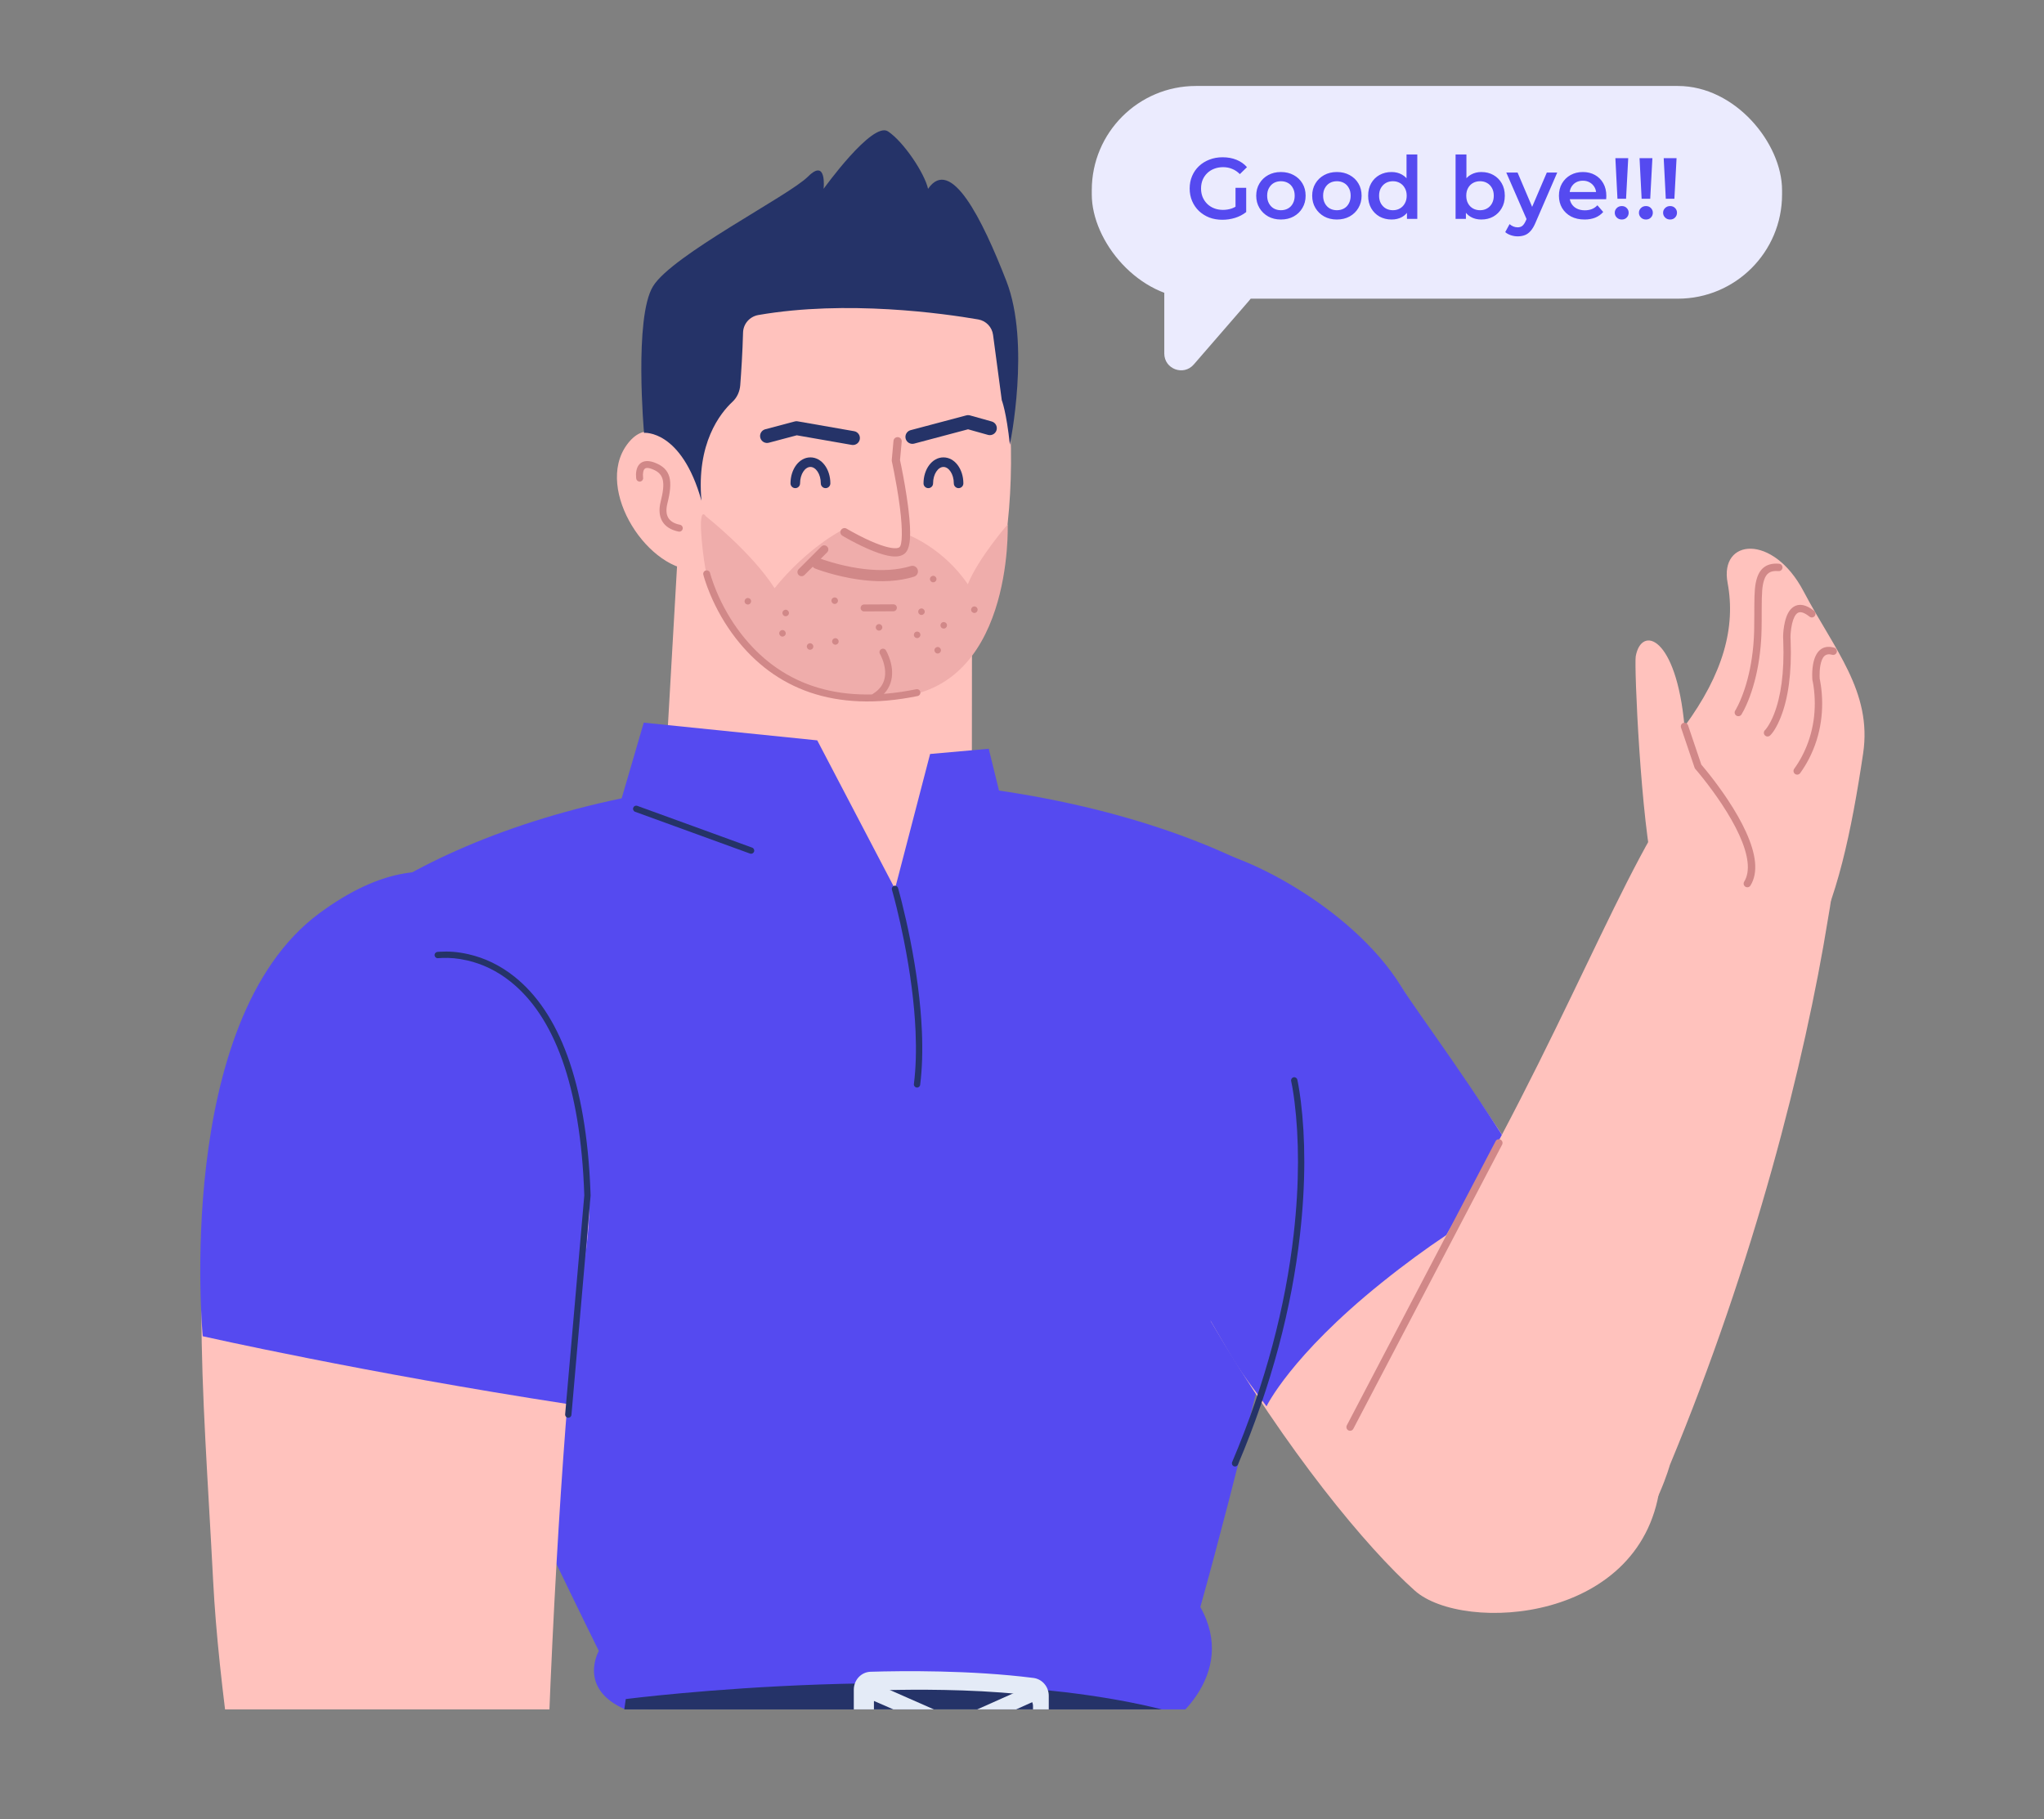 <svg width="346" height="308" viewBox="0 0 346 308" fill="none" xmlns="http://www.w3.org/2000/svg">
<rect x="0" y="0" width="346" height="308" fill="#808080" stroke="none"/>
<g clip-path="url(#clip0_2276_24115)">
<path fill-rule="evenodd" clip-rule="evenodd" d="M101.367 279.494C101.367 279.494 47.898 171.626 53.013 161.397C58.126 151.169 95.876 128.17 152.935 132.098C210.243 136.043 230.281 159.324 230.281 159.324C230.281 159.324 215.548 227.69 203.191 272.056C209.699 283.679 197.867 291.929 197.867 291.929C197.867 291.929 123.593 288.496 105.925 289.426C97.674 285.889 101.367 279.494 101.367 279.494Z" fill="#554AF0"/>
<path fill-rule="evenodd" clip-rule="evenodd" d="M210.242 369.726L162.599 396.886L146.747 399.079L81.613 373.41C81.613 373.41 89.569 323.903 104.378 300.918C106.734 294.433 107.692 289.572 107.692 289.572C107.692 289.572 166.039 280.732 197.866 291.929L199.044 302.538C199.044 302.538 204.09 314.536 206.706 325.523C211.126 344.089 210.242 369.726 210.242 369.726Z" fill="#4E5C93"/>
<path fill-rule="evenodd" clip-rule="evenodd" d="M112.997 123.958L115.939 72.632H164.563L164.515 128.083L150.569 154.605L112.997 123.958Z" fill="#FFC2BD"/>
<path fill-rule="evenodd" clip-rule="evenodd" d="M131.757 44.053C131.757 44.053 158.868 36.98 166.235 49.652C173.399 61.976 173.896 106.526 159.752 113.304C148.223 118.828 124.684 116.251 119.085 94.739C119.085 94.739 114.371 78.237 116.139 63.503C117.907 48.767 131.757 44.053 131.757 44.053Z" fill="#FFC2BD"/>
<path fill-rule="evenodd" clip-rule="evenodd" d="M119.086 81.768C119.086 81.768 111.719 67.623 106.121 75.285C100.522 82.946 109.951 97.092 118.202 96.502C126.453 95.913 119.086 81.768 119.086 81.768Z" fill="#FFC2BD"/>
<path fill-rule="evenodd" clip-rule="evenodd" d="M170.948 75.286C170.948 75.286 174.484 58.194 170.359 47.587C166.233 36.978 160.928 26.369 157.098 31.969C156.508 29.317 152.972 24.012 150.321 22.244C147.669 20.476 139.416 31.969 139.416 31.969C139.416 31.969 140.006 26.664 136.764 29.905C133.523 33.147 113.779 43.166 110.538 48.471C107.296 53.775 109.018 73.275 109.018 73.275C109.018 73.275 115.355 72.686 118.743 84.767C117.859 75.042 121.907 69.96 123.985 68.025C124.773 67.293 125.225 66.274 125.307 65.2C125.463 63.141 125.696 59.682 125.781 56.304C125.82 54.816 126.908 53.584 128.376 53.329C143.316 50.742 159.74 53.069 165.59 54.077C166.912 54.305 167.926 55.367 168.102 56.697L169.577 67.749C169.577 67.749 170.359 69.688 170.948 75.286Z" fill="#253368"/>
<path d="M134.523 71.35C134.646 71.317 134.774 71.304 134.901 71.312L135.027 71.328L144.585 72.997C145.226 73.109 145.654 73.719 145.542 74.359C145.438 74.96 144.895 75.374 144.299 75.332L144.18 75.317L134.876 73.692L130.143 74.949C129.554 75.106 128.95 74.787 128.74 74.228L128.703 74.113C128.546 73.524 128.866 72.92 129.424 72.71L129.539 72.673L134.523 71.35Z" fill="#253368"/>
<path d="M163.573 70.319C163.736 70.276 163.905 70.268 164.07 70.296L164.193 70.323L167.877 71.354C168.503 71.529 168.869 72.178 168.694 72.805C168.53 73.392 167.948 73.75 167.36 73.648L167.243 73.622L163.868 72.677L154.749 75.1C154.159 75.256 153.556 74.937 153.345 74.379L153.308 74.264C153.152 73.675 153.471 73.071 154.029 72.86L154.144 72.823L163.573 70.319Z" fill="#253368"/>
<path fill-rule="evenodd" clip-rule="evenodd" d="M119.525 87.444C119.525 87.444 127.141 93.389 131.119 99.577C136.645 92.726 142.466 89.778 142.466 89.778C142.466 89.778 149.141 94.737 152.677 93.191C153.782 91.865 153.663 90.516 153.663 90.516C153.663 90.516 159.63 92.726 163.829 98.913C165.598 94.494 170.579 88.77 170.579 88.77C170.579 88.77 171.639 117.627 150.421 118.068C128.983 118.068 121.837 106.208 119.407 96.261C118.845 93.145 117.979 85.234 119.525 87.444Z" fill="#EFADAB"/>
<path d="M137.464 95.032C137.655 94.549 138.202 94.311 138.686 94.501L139.131 94.665C139.252 94.707 139.392 94.755 139.549 94.808C140.255 95.044 141.048 95.281 141.909 95.501C144.823 96.249 147.763 96.635 150.481 96.471C151.804 96.391 153.037 96.18 154.166 95.827C154.662 95.672 155.19 95.949 155.346 96.445C155.501 96.942 155.224 97.47 154.728 97.625C153.446 98.026 152.063 98.263 150.595 98.351C147.654 98.529 144.529 98.118 141.441 97.326C140.686 97.132 139.979 96.927 139.333 96.72L138.76 96.53L138.096 96.293C138.053 96.277 138.019 96.264 137.995 96.254C137.511 96.064 137.274 95.516 137.464 95.032Z" fill="#D18888"/>
<path d="M152.005 74.003C152.357 74.035 152.624 74.322 152.639 74.665L152.637 74.76L152.351 77.896L152.547 78.827L152.599 79.084C152.8 80.087 153.002 81.161 153.19 82.262C153.384 83.398 153.553 84.5 153.689 85.545L153.782 86.284C154.272 90.38 154.18 92.905 153.108 93.74C152.07 94.547 150.273 94.266 147.792 93.282C147.172 93.036 146.523 92.749 145.855 92.429C145.261 92.144 144.674 91.845 144.108 91.542L143.362 91.133L142.855 90.845C142.732 90.773 142.644 90.721 142.596 90.693C142.266 90.495 142.159 90.066 142.357 89.736C142.555 89.406 142.984 89.299 143.314 89.497L143.554 89.638L143.985 89.883C144.062 89.927 144.143 89.972 144.226 90.018C144.936 90.411 145.692 90.805 146.457 91.171C147.098 91.478 147.718 91.752 148.306 91.986C150.31 92.781 151.775 93.01 152.252 92.639C152.752 92.249 152.8 89.687 152.348 86.049L152.307 85.725C152.173 84.7 152.007 83.616 151.816 82.497C151.667 81.627 151.51 80.775 151.351 79.961L151.084 78.638L150.967 78.09C150.957 78.043 150.952 77.995 150.951 77.948L150.954 77.876L151.248 74.634C151.28 74.283 151.568 74.016 151.911 74.001L152.005 74.003Z" fill="#D18888"/>
<path d="M151.23 102.308C151.555 102.306 151.819 102.569 151.821 102.894C151.822 103.189 151.606 103.435 151.322 103.478L151.235 103.485L146.271 103.508C145.946 103.51 145.681 103.248 145.68 102.923C145.678 102.627 145.895 102.382 146.178 102.338L146.265 102.332L151.23 102.308Z" fill="#D18888"/>
<path d="M137.186 77.431C139.119 77.431 140.559 79.447 140.559 81.829C140.559 82.276 140.197 82.638 139.751 82.638C139.304 82.638 138.942 82.276 138.942 81.829C138.942 80.246 138.087 79.049 137.186 79.049C136.287 79.049 135.432 80.246 135.432 81.829C135.432 82.276 135.07 82.638 134.623 82.638C134.177 82.638 133.814 82.276 133.814 81.829C133.814 79.447 135.254 77.431 137.186 77.431Z" fill="#253368"/>
<path d="M159.703 77.431C161.635 77.431 163.075 79.447 163.075 81.829C163.075 82.276 162.713 82.638 162.266 82.638C161.82 82.638 161.457 82.276 161.457 81.829C161.457 80.246 160.602 79.049 159.703 79.049C158.803 79.049 157.948 80.246 157.948 81.829C157.948 82.276 157.586 82.638 157.139 82.638C156.692 82.638 156.33 82.276 156.33 81.829C156.33 79.447 157.77 77.431 159.703 77.431Z" fill="#253368"/>
<path d="M139.026 92.525C139.299 92.253 139.74 92.253 140.013 92.525C140.26 92.773 140.282 93.16 140.08 93.433L140.012 93.511L136.18 97.342C135.908 97.614 135.467 97.614 135.194 97.342C134.947 97.094 134.924 96.707 135.127 96.434L135.195 96.356L139.026 92.525Z" fill="#D18888"/>
<path d="M119.487 96.574C119.803 96.496 120.122 96.689 120.199 97.005L120.29 97.337C120.321 97.445 120.36 97.572 120.405 97.717L120.453 97.868C120.678 98.57 120.966 99.353 121.322 100.198C122.341 102.615 123.7 105.032 125.442 107.285C131.827 115.546 141.454 119.471 155.093 116.681C155.412 116.616 155.723 116.821 155.788 117.14C155.853 117.458 155.648 117.769 155.329 117.834C141.235 120.717 131.162 116.61 124.51 108.005C122.702 105.665 121.294 103.16 120.238 100.655C119.868 99.778 119.568 98.962 119.332 98.228L119.218 97.862L119.125 97.54C119.09 97.419 119.068 97.333 119.056 97.286C118.979 96.97 119.172 96.652 119.487 96.574Z" fill="#D18888"/>
<path d="M149.165 109.897C149.445 109.732 149.806 109.825 149.971 110.105C150.107 110.335 150.302 110.729 150.495 111.245C150.976 112.532 151.165 113.861 150.881 115.129C150.585 116.445 149.794 117.569 148.453 118.416C148.178 118.59 147.814 118.508 147.641 118.233C147.467 117.958 147.549 117.595 147.824 117.421C148.901 116.741 149.505 115.883 149.732 114.872C149.959 113.861 149.801 112.749 149.393 111.657C149.295 111.396 149.191 111.158 149.087 110.948L148.958 110.703C148.793 110.423 148.885 110.063 149.165 109.897Z" fill="#D18888"/>
<path d="M107.726 79.678C108.002 78.293 109.089 77.653 110.85 78.329C113.634 79.399 113.921 81.442 112.978 85.209C112.46 87.283 113.177 88.452 115.102 88.837C115.421 88.901 115.628 89.211 115.564 89.529C115.5 89.848 115.19 90.055 114.872 89.991C112.28 89.472 111.158 87.642 111.836 84.923C112.649 81.677 112.442 80.202 110.428 79.428C109.364 79.019 109.017 79.223 108.88 79.908C108.828 80.171 108.824 80.465 108.85 80.736L108.863 80.847C108.916 81.167 108.698 81.47 108.377 81.522C108.056 81.574 107.754 81.357 107.702 81.036L107.687 80.926C107.684 80.902 107.681 80.877 107.679 80.849C107.643 80.474 107.648 80.071 107.726 79.678Z" fill="#D18888"/>
<path fill-rule="evenodd" clip-rule="evenodd" d="M141.84 101.781C141.79 102.082 141.505 102.286 141.204 102.236C140.904 102.187 140.701 101.901 140.749 101.601C140.8 101.298 141.084 101.095 141.385 101.145C141.686 101.195 141.89 101.48 141.84 101.781Z" fill="#D18888"/>
<path fill-rule="evenodd" clip-rule="evenodd" d="M133.543 103.863C133.493 104.164 133.209 104.367 132.908 104.317C132.606 104.268 132.403 103.982 132.453 103.683C132.503 103.381 132.788 103.178 133.089 103.227C133.39 103.277 133.594 103.561 133.543 103.863Z" fill="#D18888"/>
<path fill-rule="evenodd" clip-rule="evenodd" d="M160.269 105.668C160.375 105.954 160.23 106.272 159.944 106.379C159.658 106.485 159.339 106.339 159.233 106.053C159.127 105.767 159.272 105.449 159.558 105.343C159.845 105.236 160.163 105.382 160.269 105.668Z" fill="#D18888"/>
<path fill-rule="evenodd" clip-rule="evenodd" d="M165.455 103.024C165.561 103.31 165.415 103.628 165.13 103.736C164.844 103.842 164.524 103.695 164.418 103.409C164.312 103.123 164.458 102.806 164.743 102.7C165.029 102.592 165.347 102.739 165.455 103.024Z" fill="#D18888"/>
<path fill-rule="evenodd" clip-rule="evenodd" d="M155.768 107.28C155.875 107.566 155.729 107.884 155.443 107.99C155.157 108.096 154.839 107.951 154.732 107.665C154.626 107.379 154.772 107.061 155.058 106.955C155.344 106.848 155.662 106.994 155.768 107.28Z" fill="#D18888"/>
<path fill-rule="evenodd" clip-rule="evenodd" d="M149.318 106.012C149.425 106.298 149.279 106.616 148.993 106.723C148.707 106.829 148.388 106.682 148.282 106.397C148.176 106.111 148.322 105.793 148.608 105.687C148.894 105.579 149.212 105.726 149.318 106.012Z" fill="#D18888"/>
<path fill-rule="evenodd" clip-rule="evenodd" d="M127.109 101.597C127.215 101.883 127.07 102.201 126.784 102.308C126.498 102.414 126.179 102.268 126.073 101.982C125.967 101.696 126.112 101.378 126.398 101.272C126.684 101.165 127.001 101.311 127.109 101.597Z" fill="#D18888"/>
<path fill-rule="evenodd" clip-rule="evenodd" d="M137.671 109.539C137.621 109.841 137.337 110.044 137.035 109.994C136.734 109.944 136.531 109.659 136.581 109.358C136.631 109.057 136.916 108.853 137.217 108.904C137.518 108.954 137.722 109.238 137.671 109.539Z" fill="#D18888"/>
<path fill-rule="evenodd" clip-rule="evenodd" d="M141.957 108.681C141.907 108.983 141.623 109.186 141.322 109.136C141.02 109.086 140.817 108.801 140.867 108.5C140.917 108.199 141.202 107.995 141.503 108.045C141.804 108.096 142.008 108.38 141.957 108.681Z" fill="#D18888"/>
<path fill-rule="evenodd" clip-rule="evenodd" d="M159.272 110.174C159.222 110.475 158.937 110.679 158.636 110.628C158.335 110.58 158.131 110.294 158.181 109.994C158.232 109.691 158.516 109.489 158.817 109.538C159.119 109.588 159.322 109.873 159.272 110.174Z" fill="#D18888"/>
<path fill-rule="evenodd" clip-rule="evenodd" d="M156.53 103.645C156.48 103.946 156.195 104.15 155.894 104.1C155.593 104.049 155.389 103.765 155.439 103.464C155.489 103.162 155.774 102.959 156.075 103.009C156.376 103.059 156.58 103.344 156.53 103.645Z" fill="#D18888"/>
<path fill-rule="evenodd" clip-rule="evenodd" d="M158.517 98.12C158.467 98.421 158.182 98.625 157.881 98.574C157.58 98.524 157.376 98.24 157.427 97.939C157.477 97.637 157.761 97.434 158.062 97.484C158.364 97.534 158.567 97.819 158.517 98.12Z" fill="#D18888"/>
<path fill-rule="evenodd" clip-rule="evenodd" d="M133 107.306C132.95 107.607 132.665 107.811 132.364 107.761C132.064 107.71 131.861 107.426 131.91 107.125C131.96 106.824 132.244 106.62 132.545 106.67C132.847 106.72 133.05 107.005 133 107.306Z" fill="#D18888"/>
<path fill-rule="evenodd" clip-rule="evenodd" d="M169.577 135.748L167.367 126.759L157.444 127.643L151.499 150.478L138.341 125.337L108.974 122.339L104.844 136.484C104.844 136.484 123.971 162.474 154.99 157.702C170.313 155.344 169.577 135.748 169.577 135.748Z" fill="#554AF0"/>
<path fill-rule="evenodd" clip-rule="evenodd" d="M203.855 144.976C203.855 144.976 221.14 186.241 204.936 223.638C217.899 245.817 231.401 262.065 239.503 269.287C247.606 276.509 278.685 274.874 281.093 250.719C283.253 229.053 243.673 177.517 237.883 168.188C229.241 154.26 209.797 144.976 203.855 144.976Z" fill="#FFC2BD"/>
<path fill-rule="evenodd" clip-rule="evenodd" d="M259.76 200.939C249.087 183.371 240.224 171.881 237.211 167.024C228.568 153.096 209.123 143.812 203.182 143.812C203.182 143.812 220.466 185.077 204.262 222.473C209.761 231.88 209.151 231.041 214.39 238.077C214.39 238.077 218.441 229.567 233.835 217.187C249.843 204.313 259.76 200.939 259.76 200.939Z" fill="#554AF0"/>
<path d="M218.962 182.377C219.249 182.31 219.537 182.489 219.604 182.777L219.657 183.02C219.697 183.216 219.742 183.448 219.791 183.717C219.929 184.48 220.066 185.38 220.194 186.412C220.961 192.593 221.057 200.223 220.05 209.079C218.659 221.324 215.304 234.352 209.557 247.938C209.442 248.21 209.128 248.337 208.856 248.222C208.584 248.107 208.457 247.793 208.572 247.521C214.279 234.031 217.607 221.103 218.988 208.958C219.984 200.189 219.89 192.644 219.133 186.543C219.025 185.676 218.911 184.905 218.796 184.234L218.738 183.907C218.658 183.464 218.597 183.166 218.563 183.02C218.495 182.732 218.674 182.444 218.962 182.377Z" fill="#253368"/>
<path fill-rule="evenodd" clip-rule="evenodd" d="M199.192 302.686C154.327 296.94 104.157 300.232 104.157 300.232L105.925 287.635C105.925 287.635 162.946 280.342 198.16 289.771C198.972 295.812 199.192 302.686 199.192 302.686Z" fill="#253368"/>
<path fill-rule="evenodd" clip-rule="evenodd" d="M144.527 298.633V286.05C144.527 284.406 145.781 283.06 147.369 283.013C152.631 282.855 164.326 282.714 174.935 284.06C176.416 284.248 177.531 285.538 177.531 287.08V298.911C177.531 300.604 176.205 301.97 174.569 301.949C168.557 301.875 154.856 301.712 147.438 301.67C145.823 301.662 144.527 300.304 144.527 298.633Z" fill="#E4EBF7"/>
<path fill-rule="evenodd" clip-rule="evenodd" d="M147.934 296.456L147.936 288.126C147.936 287.039 148.96 286.148 150.255 286.117C154.549 286.014 164.09 285.926 172.745 286.819C173.953 286.944 174.863 287.799 174.863 288.82L174.861 296.651C174.859 297.771 173.777 298.675 172.443 298.662C167.537 298.61 156.359 298.497 150.307 298.468C148.989 298.461 147.934 297.562 147.934 296.456Z" fill="#253368"/>
<path fill-rule="evenodd" clip-rule="evenodd" d="M174.768 285.215L146.907 297.649L148.058 300.182L176.15 287.517L174.768 285.215Z" fill="#E4EBF7"/>
<path fill-rule="evenodd" clip-rule="evenodd" d="M175.968 297.253L148.043 284.964L146.938 287.519L175.19 299.823L175.968 297.253Z" fill="#E4EBF7"/>
<path fill-rule="evenodd" clip-rule="evenodd" d="M61.724 151.069C61.724 151.069 45.81 154.605 38.739 181.716C31.666 208.826 34.319 233.58 36.087 267.764C37.854 301.946 50.231 361.767 55.535 383.574C60.84 405.38 62.782 412.659 68.207 420.408C71.301 424.829 76.458 425.86 79.994 424.534C84.709 429.249 92.223 426.008 92.223 426.008C92.223 426.008 103.569 428.955 105.925 422.472C115.208 423.798 111.23 410.979 112.409 406.264C113.588 401.548 108.725 392.119 95.76 379.153C87.509 364.419 94.876 232.991 98.412 216.489C101.948 199.987 101.8 154.605 61.724 151.069Z" fill="#FFC2BD"/>
<path fill-rule="evenodd" clip-rule="evenodd" d="M96.201 237.706C96.201 237.706 104.746 184.662 96.495 168.16C88.244 151.658 75.022 139.134 54.062 154.604C29.307 172.875 34.317 226.213 34.317 226.213C34.317 226.213 61.723 232.401 96.201 237.706Z" fill="#554AF0"/>
<path d="M74.473 161.119C75.882 161.031 77.471 161.122 79.315 161.545C82.016 162.164 84.664 163.397 87.14 165.386C94.55 171.343 99.234 182.97 99.952 201.75L99.975 202.393L96.733 239.523C96.707 239.817 96.448 240.035 96.153 240.009C95.889 239.986 95.686 239.773 95.667 239.517L95.667 239.43L98.908 202.364C98.281 183.557 93.692 172.025 86.47 166.22C84.125 164.335 81.625 163.172 79.076 162.587C77.486 162.223 76.103 162.121 74.871 162.17L74.208 162.208C74.13 162.212 74.062 162.214 74.037 162.211C73.744 162.176 73.534 161.911 73.568 161.617C73.602 161.324 73.868 161.114 74.161 161.148C74.117 161.143 74.26 161.132 74.473 161.119Z" fill="#253368"/>
<path d="M107.191 136.743C107.281 136.493 107.539 136.352 107.792 136.4L107.876 136.423L127.324 143.496C127.602 143.597 127.745 143.903 127.644 144.181C127.553 144.431 127.296 144.572 127.043 144.524L126.959 144.501L107.51 137.428C107.233 137.327 107.09 137.02 107.191 136.743Z" fill="#253368"/>
<path d="M151.35 149.961C151.633 149.878 151.93 150.041 152.012 150.325L152.19 150.964L152.366 151.621C152.427 151.853 152.491 152.097 152.556 152.352L152.656 152.745C153.136 154.656 153.617 156.769 154.066 159.025C155.124 164.352 155.84 169.628 156.053 174.564C156.195 177.85 156.108 180.894 155.764 183.646C155.727 183.939 155.46 184.147 155.167 184.111C154.874 184.074 154.666 183.807 154.702 183.514C155.039 180.825 155.124 177.84 154.984 174.611C154.774 169.735 154.066 164.511 153.017 159.234C152.621 157.245 152.2 155.368 151.777 153.645L151.424 152.247L151.003 150.685C150.996 150.662 150.99 150.641 150.985 150.623C150.903 150.34 151.066 150.043 151.35 149.961Z" fill="#253368"/>
<path fill-rule="evenodd" clip-rule="evenodd" d="M279.607 141.472C268.687 160.663 255.88 194.855 229.694 233.003C229.694 233.003 219.948 262.812 247.445 270.973C274.255 278.931 282.661 248.028 282.661 248.028C296.899 213.754 305.535 179.735 309.447 155.473C309.848 152.984 310.439 150.499 309.84 148.046C309.017 144.687 306.648 140.552 300.461 137.452C285.779 130.096 279.607 141.472 279.607 141.472Z" fill="#FFC2BD"/>
<path fill-rule="evenodd" clip-rule="evenodd" d="M287.941 162.857C287.941 162.857 282.433 158.035 280.075 148.587C277.735 139.217 276.609 112.652 276.891 111.1C277.851 105.818 283.763 107.66 285.148 122.977C291.714 114.034 293.849 106.169 292.441 98.674C291.031 91.178 300.127 90.273 305.298 100.099C310.47 109.926 316.947 117.076 315.384 127.553C313.409 140.776 310.949 152.532 306.254 160.927C301.082 170.174 296.709 169.156 287.941 162.857Z" fill="#FFC2BD"/>
<path d="M284.948 122.385C285.245 122.285 285.565 122.42 285.704 122.692L285.74 122.777L287.996 129.449L288.311 129.821L288.703 130.295C288.907 130.544 289.123 130.812 289.348 131.096C290.419 132.451 291.489 133.91 292.49 135.422C293.722 137.285 294.761 139.098 295.544 140.816C297.268 144.598 297.668 147.706 296.313 149.91C296.133 150.204 295.748 150.296 295.454 150.115C295.16 149.935 295.068 149.55 295.249 149.256C296.326 147.503 295.975 144.773 294.407 141.334C293.654 139.682 292.647 137.924 291.448 136.112C290.468 134.632 289.418 133.2 288.368 131.871L287.737 131.086L287.062 130.278C287.026 130.237 286.996 130.203 286.974 130.177C286.938 130.136 286.907 130.09 286.883 130.041L286.852 129.965L284.557 123.177C284.446 122.85 284.621 122.496 284.948 122.385Z" fill="#D18888"/>
<path d="M306.908 112.473C307.292 110.316 308.448 109.071 310.489 109.644C310.821 109.737 311.015 110.082 310.921 110.414C310.828 110.746 310.483 110.94 310.151 110.847C309.002 110.524 308.41 111.162 308.138 112.692C308.036 113.266 308.003 113.878 308.014 114.447L308.03 114.847L308.035 114.93L308.07 115.087L308.091 115.191C308.139 115.433 308.187 115.714 308.231 116.028C308.786 119.94 308.353 124.34 306.184 128.516C305.76 129.331 305.276 130.12 304.727 130.881C304.525 131.16 304.135 131.224 303.855 131.022C303.575 130.82 303.512 130.43 303.714 130.15C304.227 129.439 304.679 128.701 305.075 127.94C307.107 124.028 307.515 119.879 306.994 116.204L306.942 115.859C306.899 115.595 306.859 115.391 306.828 115.254L306.81 115.179L306.794 115.085L306.783 114.924L306.779 114.847C306.74 114.102 306.767 113.271 306.908 112.473Z" fill="#D18888"/>
<path d="M303.111 108.438C303.325 114.026 302.674 118.287 301.446 121.392C300.79 123.05 300.117 124.048 299.637 124.508C299.388 124.747 298.993 124.738 298.754 124.489C298.515 124.24 298.523 123.845 298.772 123.606L298.841 123.533C298.924 123.438 299.049 123.279 299.206 123.047C299.569 122.508 299.937 121.809 300.284 120.933C301.446 117.995 302.07 113.905 301.861 108.456L301.838 107.905L301.84 107.698C301.853 107.052 301.933 106.191 302.134 105.321C302.411 104.128 302.861 103.229 303.581 102.746C304.531 102.108 305.728 102.336 307.086 103.415C307.356 103.63 307.401 104.023 307.186 104.293C306.972 104.563 306.579 104.608 306.309 104.393C305.333 103.618 304.702 103.498 304.278 103.783C303.886 104.046 303.563 104.691 303.352 105.603C303.236 106.1 303.162 106.638 303.12 107.177L303.1 107.479C303.095 107.57 303.092 107.653 303.09 107.724L303.086 107.895L303.111 108.438Z" fill="#D18888"/>
<path d="M297.426 97.83C297.983 96.096 299.196 95.268 301.163 95.435C301.507 95.464 301.762 95.766 301.733 96.11C301.703 96.454 301.401 96.709 301.057 96.68C299.676 96.563 298.996 97.027 298.615 98.212C298.297 99.201 298.218 100.294 298.213 103.064L298.21 105.147C298.2 107.003 298.154 108.156 298.024 109.547C297.764 112.344 297.233 114.839 296.511 117.026C296.139 118.151 295.74 119.123 295.339 119.941L295.166 120.285C295.004 120.6 294.873 120.825 294.785 120.961C294.598 121.251 294.212 121.334 293.922 121.147C293.632 120.96 293.549 120.573 293.736 120.283L293.818 120.149C293.914 119.984 294.051 119.732 294.217 119.392C294.593 118.624 294.971 117.704 295.324 116.634C296.018 114.536 296.529 112.133 296.78 109.431L296.821 108.962C296.935 107.575 296.964 106.316 296.963 104.09L296.964 102.749C296.975 100.053 297.067 98.947 297.426 97.83Z" fill="#D18888"/>
<path d="M253.168 193.194C253.328 192.889 253.706 192.771 254.011 192.931C254.289 193.076 254.412 193.401 254.312 193.689L254.275 193.774L229.088 241.881C228.928 242.187 228.551 242.305 228.245 242.145C227.967 241.999 227.845 241.674 227.945 241.387L227.982 241.302L253.168 193.194Z" fill="#D18888"/>
</g>
<rect x="184.812" y="14.554" width="116.848" height="36.01" rx="17.637" fill="#EBEBFE"/>
<path d="M206.924 37.206C206.121 37.206 205.381 37.079 204.705 36.824C204.038 36.559 203.455 36.192 202.956 35.722C202.456 35.242 202.069 34.678 201.795 34.031C201.52 33.385 201.383 32.679 201.383 31.915C201.383 31.151 201.52 30.445 201.795 29.798C202.069 29.152 202.456 28.593 202.956 28.123C203.465 27.643 204.058 27.275 204.734 27.02C205.41 26.756 206.15 26.624 206.954 26.624C207.826 26.624 208.609 26.766 209.305 27.05C210.011 27.334 210.603 27.75 211.084 28.299L209.878 29.475C209.477 29.073 209.041 28.779 208.57 28.593C208.11 28.397 207.6 28.299 207.042 28.299C206.503 28.299 206.003 28.387 205.543 28.564C205.082 28.74 204.685 28.99 204.352 29.313C204.019 29.637 203.759 30.019 203.573 30.46C203.397 30.901 203.308 31.386 203.308 31.915C203.308 32.434 203.397 32.914 203.573 33.355C203.759 33.796 204.019 34.183 204.352 34.516C204.685 34.84 205.077 35.09 205.528 35.266C205.979 35.442 206.478 35.531 207.027 35.531C207.537 35.531 208.026 35.452 208.497 35.295C208.977 35.129 209.433 34.854 209.864 34.472L210.951 35.898C210.412 36.329 209.785 36.657 209.07 36.883C208.364 37.098 207.649 37.206 206.924 37.206ZM209.143 35.648V31.797H210.951V35.898L209.143 35.648ZM216.823 37.162C216.019 37.162 215.304 36.99 214.677 36.648C214.05 36.295 213.555 35.815 213.192 35.207C212.83 34.6 212.648 33.909 212.648 33.135C212.648 32.351 212.83 31.66 213.192 31.062C213.555 30.455 214.05 29.98 214.677 29.637C215.304 29.294 216.019 29.122 216.823 29.122C217.636 29.122 218.356 29.294 218.983 29.637C219.62 29.98 220.115 30.45 220.468 31.048C220.83 31.645 221.011 32.341 221.011 33.135C221.011 33.909 220.83 34.6 220.468 35.207C220.115 35.815 219.62 36.295 218.983 36.648C218.356 36.99 217.636 37.162 216.823 37.162ZM216.823 35.589C217.273 35.589 217.675 35.491 218.028 35.295C218.38 35.099 218.655 34.815 218.851 34.443C219.057 34.071 219.159 33.635 219.159 33.135C219.159 32.625 219.057 32.189 218.851 31.827C218.655 31.454 218.38 31.17 218.028 30.974C217.675 30.778 217.278 30.68 216.837 30.68C216.386 30.68 215.985 30.778 215.632 30.974C215.289 31.17 215.015 31.454 214.809 31.827C214.603 32.189 214.5 32.625 214.5 33.135C214.5 33.635 214.603 34.071 214.809 34.443C215.015 34.815 215.289 35.099 215.632 35.295C215.985 35.491 216.382 35.589 216.823 35.589ZM226.296 37.162C225.492 37.162 224.777 36.99 224.15 36.648C223.523 36.295 223.028 35.815 222.665 35.207C222.303 34.6 222.122 33.909 222.122 33.135C222.122 32.351 222.303 31.66 222.665 31.062C223.028 30.455 223.523 29.98 224.15 29.637C224.777 29.294 225.492 29.122 226.296 29.122C227.109 29.122 227.829 29.294 228.456 29.637C229.093 29.98 229.588 30.45 229.941 31.048C230.303 31.645 230.485 32.341 230.485 33.135C230.485 33.909 230.303 34.6 229.941 35.207C229.588 35.815 229.093 36.295 228.456 36.648C227.829 36.99 227.109 37.162 226.296 37.162ZM226.296 35.589C226.746 35.589 227.148 35.491 227.501 35.295C227.854 35.099 228.128 34.815 228.324 34.443C228.53 34.071 228.633 33.635 228.633 33.135C228.633 32.625 228.53 32.189 228.324 31.827C228.128 31.454 227.854 31.17 227.501 30.974C227.148 30.778 226.751 30.68 226.31 30.68C225.86 30.68 225.458 30.778 225.105 30.974C224.762 31.17 224.488 31.454 224.282 31.827C224.076 32.189 223.973 32.625 223.973 33.135C223.973 33.635 224.076 34.071 224.282 34.443C224.488 34.815 224.762 35.099 225.105 35.295C225.458 35.491 225.855 35.589 226.296 35.589ZM235.563 37.162C234.809 37.162 234.128 36.995 233.52 36.662C232.922 36.319 232.452 35.849 232.109 35.251C231.766 34.654 231.595 33.948 231.595 33.135C231.595 32.322 231.766 31.616 232.109 31.018C232.452 30.421 232.922 29.955 233.52 29.622C234.128 29.289 234.809 29.122 235.563 29.122C236.22 29.122 236.808 29.269 237.327 29.563C237.846 29.847 238.258 30.283 238.561 30.871C238.865 31.459 239.017 32.214 239.017 33.135C239.017 34.046 238.87 34.8 238.576 35.398C238.282 35.986 237.876 36.427 237.356 36.721C236.837 37.015 236.239 37.162 235.563 37.162ZM235.784 35.589C236.225 35.589 236.616 35.491 236.959 35.295C237.312 35.099 237.591 34.815 237.797 34.443C238.013 34.071 238.121 33.635 238.121 33.135C238.121 32.625 238.013 32.189 237.797 31.827C237.591 31.454 237.312 31.17 236.959 30.974C236.616 30.778 236.225 30.68 235.784 30.68C235.343 30.68 234.946 30.778 234.593 30.974C234.25 31.17 233.971 31.454 233.755 31.827C233.55 32.189 233.447 32.625 233.447 33.135C233.447 33.635 233.55 34.071 233.755 34.443C233.971 34.815 234.25 35.099 234.593 35.295C234.946 35.491 235.343 35.589 235.784 35.589ZM238.165 37.059V35.207L238.238 33.12L238.091 31.033V26.153H239.914V37.059H238.165ZM250.744 37.162C250.078 37.162 249.485 37.015 248.966 36.721C248.447 36.427 248.035 35.986 247.731 35.398C247.437 34.8 247.29 34.046 247.29 33.135C247.29 32.214 247.442 31.459 247.746 30.871C248.06 30.283 248.476 29.847 248.995 29.563C249.524 29.269 250.107 29.122 250.744 29.122C251.518 29.122 252.199 29.289 252.787 29.622C253.385 29.955 253.855 30.421 254.198 31.018C254.551 31.616 254.727 32.322 254.727 33.135C254.727 33.948 254.551 34.654 254.198 35.251C253.855 35.849 253.385 36.319 252.787 36.662C252.199 36.995 251.518 37.162 250.744 37.162ZM246.394 37.059V26.153H248.231V31.033L248.084 33.12L248.143 35.207V37.059H246.394ZM250.539 35.589C250.98 35.589 251.371 35.491 251.714 35.295C252.067 35.099 252.346 34.815 252.552 34.443C252.758 34.071 252.861 33.635 252.861 33.135C252.861 32.625 252.758 32.189 252.552 31.827C252.346 31.454 252.067 31.17 251.714 30.974C251.371 30.778 250.98 30.68 250.539 30.68C250.098 30.68 249.701 30.778 249.348 30.974C248.995 31.17 248.716 31.454 248.51 31.827C248.305 32.189 248.202 32.625 248.202 33.135C248.202 33.635 248.305 34.071 248.51 34.443C248.716 34.815 248.995 35.099 249.348 35.295C249.701 35.491 250.098 35.589 250.539 35.589ZM256.901 40.013C256.519 40.013 256.137 39.95 255.755 39.822C255.373 39.695 255.054 39.519 254.799 39.293L255.534 37.941C255.721 38.108 255.931 38.24 256.166 38.338C256.402 38.436 256.642 38.485 256.887 38.485C257.22 38.485 257.489 38.401 257.695 38.235C257.901 38.068 258.092 37.789 258.268 37.397L258.724 36.368L258.871 36.148L261.84 29.21H263.603L259.929 37.691C259.684 38.279 259.41 38.744 259.106 39.087C258.812 39.43 258.479 39.67 258.106 39.808C257.744 39.945 257.342 40.013 256.901 40.013ZM258.518 37.338L254.976 29.21H256.887L259.767 35.986L258.518 37.338ZM268.226 37.162C267.353 37.162 266.589 36.99 265.933 36.648C265.286 36.295 264.781 35.815 264.419 35.207C264.066 34.6 263.89 33.909 263.89 33.135C263.89 32.351 264.061 31.66 264.404 31.062C264.757 30.455 265.237 29.98 265.845 29.637C266.462 29.294 267.162 29.122 267.946 29.122C268.711 29.122 269.392 29.289 269.989 29.622C270.587 29.955 271.057 30.425 271.4 31.033C271.743 31.64 271.915 32.356 271.915 33.179C271.915 33.257 271.91 33.345 271.9 33.443C271.9 33.541 271.895 33.635 271.885 33.723H265.345V32.503H270.915L270.195 32.885C270.205 32.434 270.112 32.037 269.916 31.694C269.72 31.351 269.45 31.082 269.107 30.886C268.774 30.69 268.387 30.592 267.946 30.592C267.496 30.592 267.099 30.69 266.756 30.886C266.423 31.082 266.158 31.356 265.962 31.709C265.776 32.052 265.683 32.459 265.683 32.929V33.223C265.683 33.693 265.791 34.11 266.006 34.472C266.222 34.835 266.526 35.114 266.917 35.31C267.309 35.506 267.76 35.604 268.27 35.604C268.711 35.604 269.107 35.535 269.46 35.398C269.813 35.261 270.126 35.045 270.401 34.752L271.386 35.883C271.033 36.295 270.587 36.613 270.048 36.839C269.519 37.054 268.911 37.162 268.226 37.162ZM273.797 33.649L273.444 26.771H275.62L275.252 33.649H273.797ZM274.532 37.162C274.189 37.162 273.905 37.049 273.679 36.824C273.454 36.599 273.341 36.329 273.341 36.016C273.341 35.702 273.454 35.437 273.679 35.222C273.905 34.996 274.189 34.884 274.532 34.884C274.875 34.884 275.154 34.996 275.37 35.222C275.585 35.437 275.693 35.702 275.693 36.016C275.693 36.329 275.585 36.599 275.37 36.824C275.154 37.049 274.875 37.162 274.532 37.162ZM277.888 33.649L277.535 26.771H279.71L279.343 33.649H277.888ZM278.623 37.162C278.28 37.162 277.996 37.049 277.77 36.824C277.545 36.599 277.432 36.329 277.432 36.016C277.432 35.702 277.545 35.437 277.77 35.222C277.996 34.996 278.28 34.884 278.623 34.884C278.966 34.884 279.245 34.996 279.46 35.222C279.676 35.437 279.784 35.702 279.784 36.016C279.784 36.329 279.676 36.599 279.46 36.824C279.245 37.049 278.966 37.162 278.623 37.162ZM281.978 33.649L281.626 26.771H283.801L283.434 33.649H281.978ZM282.713 37.162C282.37 37.162 282.086 37.049 281.861 36.824C281.636 36.599 281.523 36.329 281.523 36.016C281.523 35.702 281.636 35.437 281.861 35.222C282.086 34.996 282.37 34.884 282.713 34.884C283.056 34.884 283.336 34.996 283.551 35.222C283.767 35.437 283.874 35.702 283.874 36.016C283.874 36.329 283.767 36.599 283.551 36.824C283.336 37.049 283.056 37.162 282.713 37.162Z" fill="#554AF0"/>
<path d="M197.085 48.994C197.085 47.425 198.357 46.153 199.927 46.153H209.332C211.767 46.153 213.074 49.015 211.48 50.855L202.074 61.708C200.351 63.696 197.085 62.477 197.085 59.847V48.994Z" fill="#EBEBFE"/>
<defs>
<clipPath id="clip0_2276_24115">
<rect width="338.388" height="280.862" fill="white" transform="translate(5.588 8.525)"/>
</clipPath>
</defs>
</svg>
